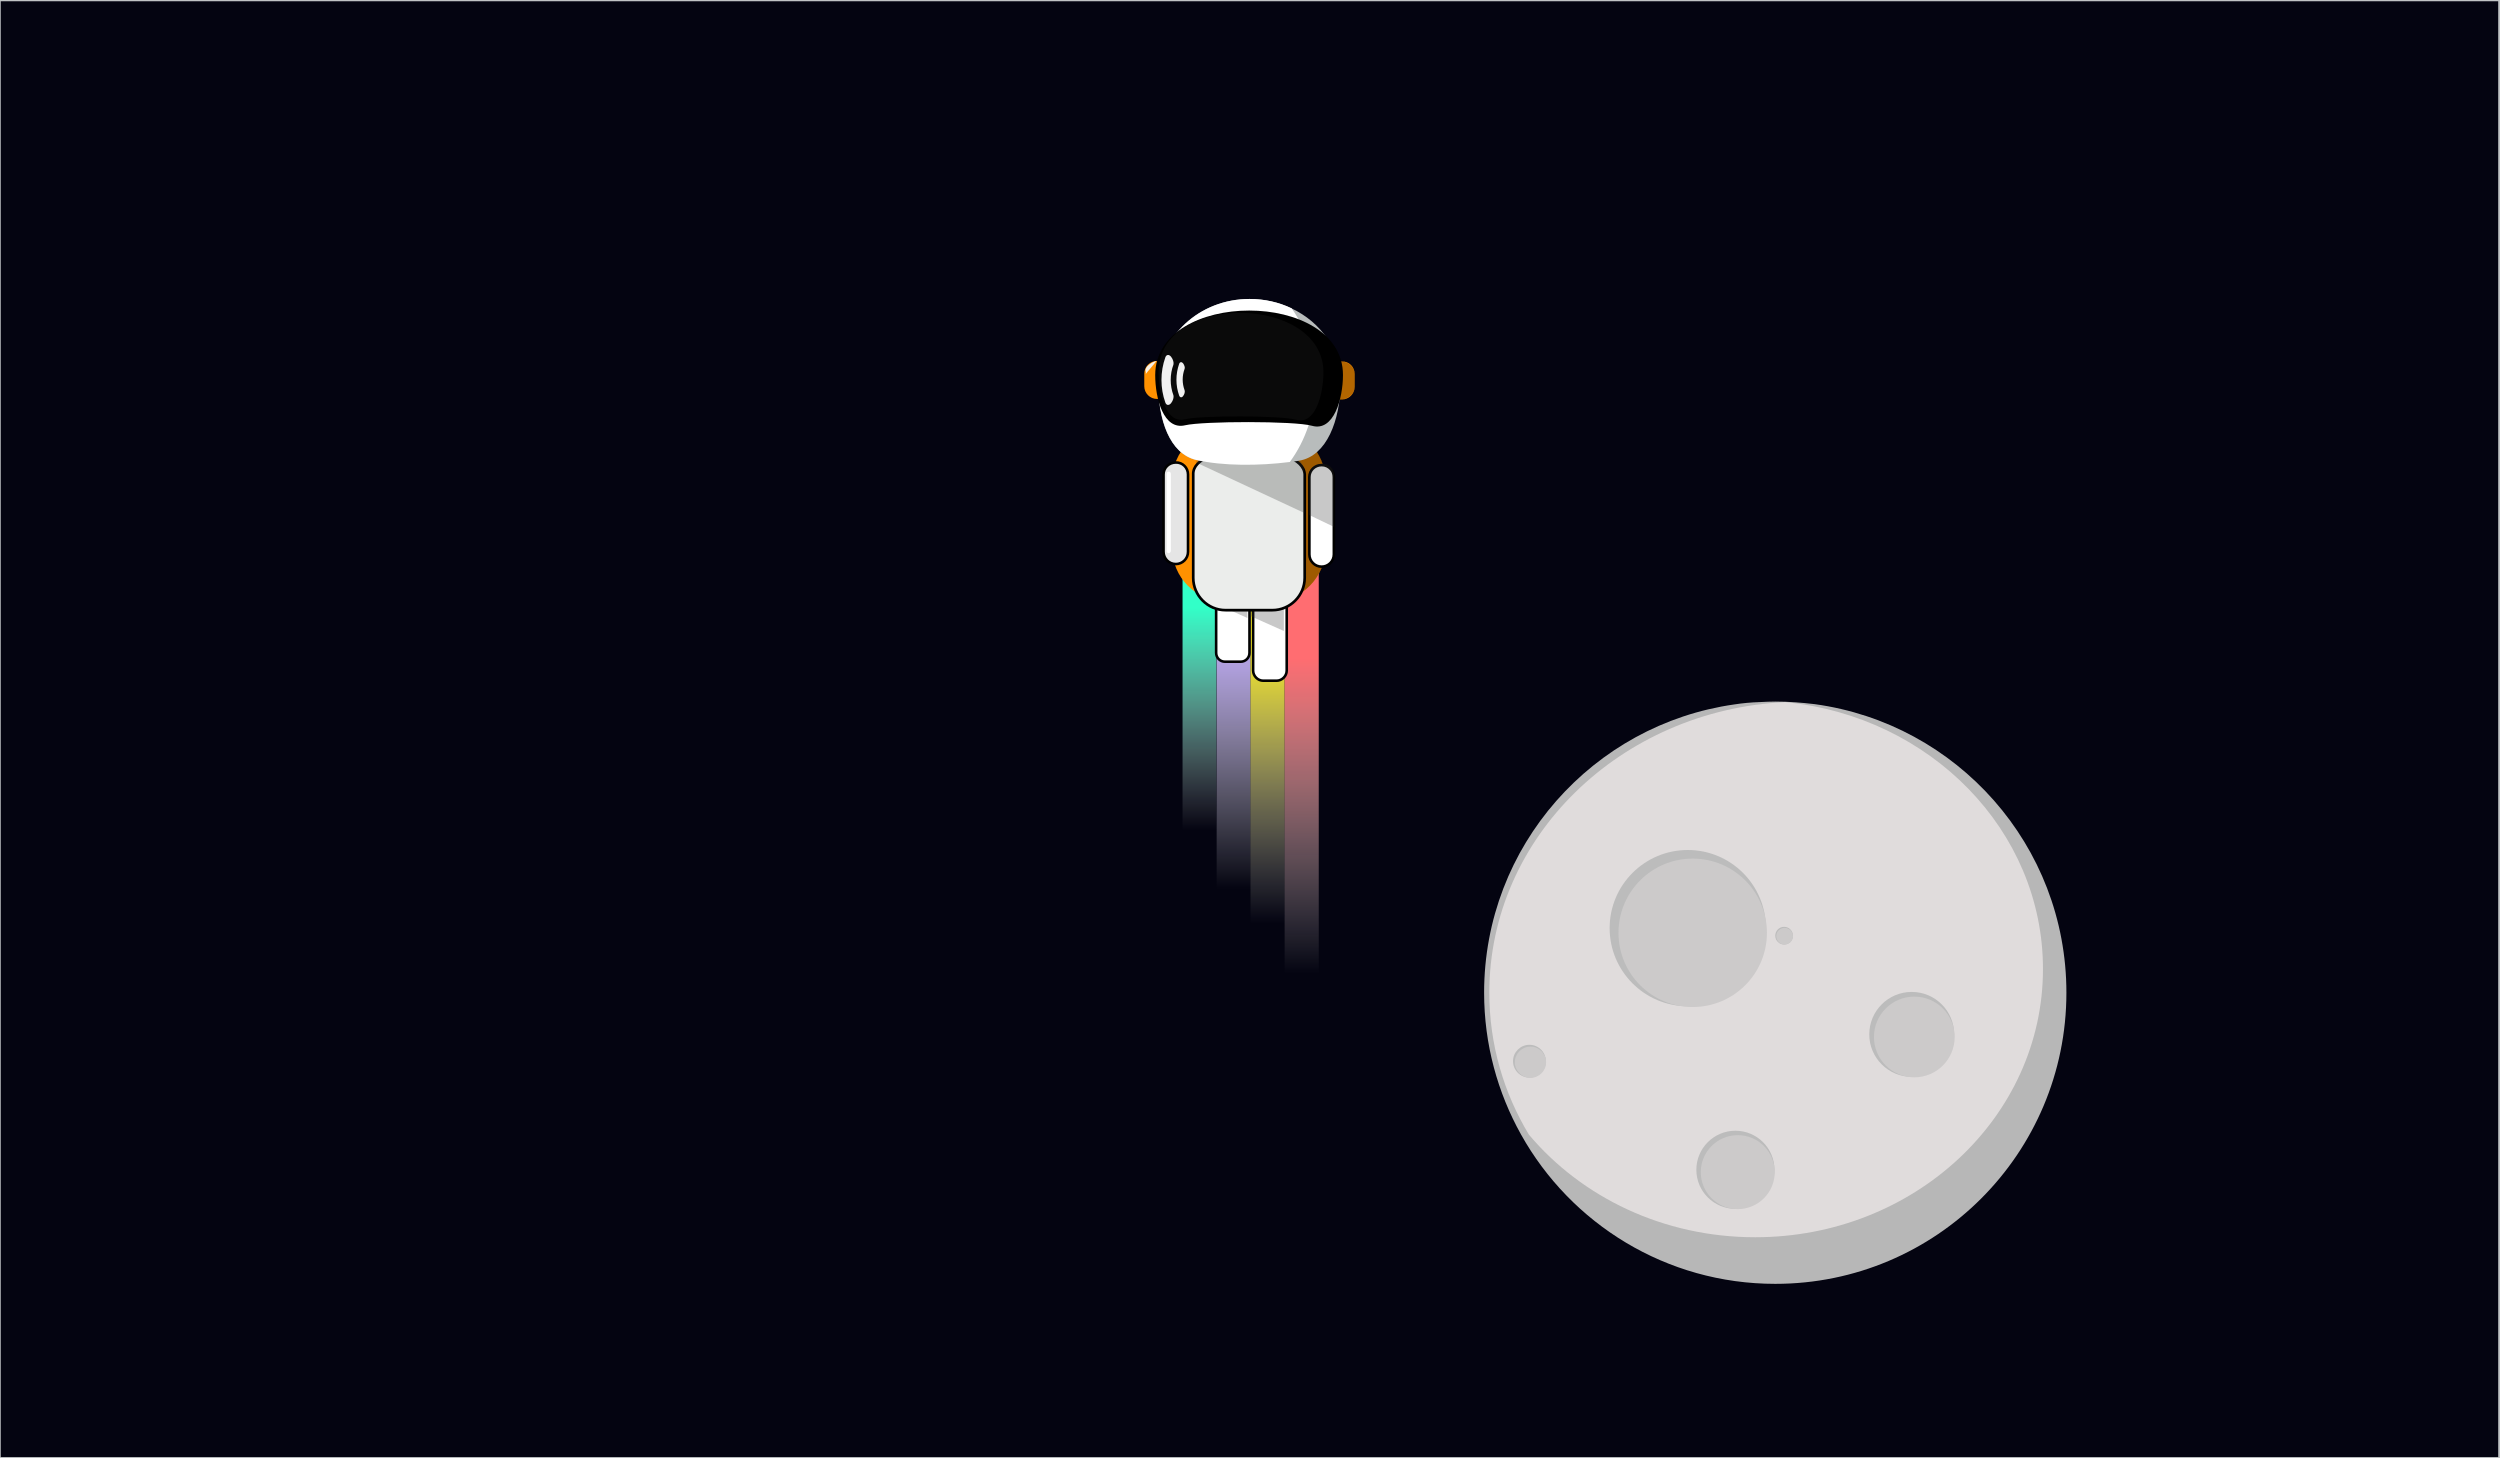 <?xml version="1.0" encoding="utf-8"?>
<!-- Generator: Adobe Illustrator 19.1.0, SVG Export Plug-In . SVG Version: 6.00 Build 0)  -->
<svg version="1.1" xmlns="http://www.w3.org/2000/svg" xmlns:xlink="http://www.w3.org/1999/xlink" x="0px" y="0px"
	 viewBox="0 0 960 560" style="enable-background:new 0 0 960 560;" xml:space="preserve">
<rect x="0" y="0" width="960" height="560" fill="#808080" stroke="none"/>
<style type="text/css">
	.st0{fill:#040411;stroke:#C1C4C6;stroke-width:0.969;stroke-miterlimit:10;}
	.st1{fill:#B7B7B7;}
	.st2{fill:#E0DCDC;}
	.st3{fill:#BCBCBC;}
	.st4{fill:#CCCACA;}
	.st5{fill:url(#SVGID_1_);}
	.st6{fill:url(#SVGID_2_);}
	.st7{fill:url(#SVGID_3_);}
	.st8{fill:url(#SVGID_4_);}
	.st9{fill:#FF9100;}
	.st10{opacity:0.38;}
	.st11{fill:#FFFFFF;stroke:#020202;stroke-miterlimit:10;}
	.st12{opacity:0.27;fill:#343534;}
	.st13{fill:#EBEDEB;stroke:#000000;stroke-width:1.031;stroke-miterlimit:10;}
	.st14{fill:#E5E5E5;stroke:#000000;stroke-miterlimit:10;}
	.st15{fill:#B8BCBC;}
	.st16{fill:#FFFFFF;}
	.st17{opacity:0.3;}
	.st18{opacity:0.4;fill:#191919;}
	.st19{opacity:0.94;}
	.st20{opacity:0.94;fill:#F7F7F7;}
	.st21{fill:#FFFFFF;stroke:#000000;stroke-miterlimit:10;}
</style>
<g id="Layer_2">
	<rect x="-0.2" class="st0" width="960" height="560"/>
</g>
<g id="Layer_1">
	<g>
		<path class="st1" d="M793.5,381.2c0,61.7-50,111.8-111.8,111.8c-41.9,0-78.5-23.1-97.6-57.3c-9-16.1-14.2-34.7-14.2-54.5
			c0-56.4,41.8-103,96.1-110.7c3.2-0.5,6.5-0.8,9.8-0.9c2-0.1,3.9-0.2,5.9-0.2c5.1,0,10.2,0.4,15.2,1
			C751.5,277.9,793.5,324.6,793.5,381.2z"/>
		<path class="st2" d="M784.5,372.1c0,56.9-49.5,103-110.5,103c-35.3,0-66.7-15.4-86.9-39.4c-9.7-16.1-15.2-34.7-15.2-54.5
			c0-59.7,50.3-108.5,113.6-111.6C741.1,275,784.5,318.8,784.5,372.1z"/>
		<circle class="st3" cx="648.1" cy="356.4" r="30"/>
		<circle class="st4" cx="650" cy="358.2" r="28.5"/>
		<circle class="st3" cx="734.1" cy="397.2" r="16.3"/>
		<circle class="st4" cx="735.1" cy="398.2" r="15.5"/>
		<circle class="st3" cx="587.3" cy="407.5" r="6.3"/>
		<circle class="st4" cx="587.7" cy="407.9" r="6"/>
		<circle class="st3" cx="685.1" cy="359.3" r="3.4"/>
		<circle class="st4" cx="685.3" cy="359.5" r="3.2"/>
		<circle class="st3" cx="666.4" cy="449.2" r="15"/>
		<circle class="st4" cx="667.3" cy="450.1" r="14.2"/>
	</g>
	<g>
		<linearGradient id="SVGID_1_" gradientUnits="userSpaceOnUse" x1="460.601" y1="343.575" x2="460.601" y2="186.907">
			<stop  offset="0.158" style="stop-color:#FFFFFF;stop-opacity:0"/>
			<stop  offset="0.704" style="stop-color:#32FFC8"/>
		</linearGradient>
		<path class="st5" d="M460.6,343.6L460.6,343.6c-3.6,0-6.5-2.9-6.5-6.5V193.4c0-3.6,2.9-6.5,6.5-6.5l0,0c3.6,0,6.5,2.9,6.5,6.5V337
			C467.1,340.6,464.2,343.6,460.6,343.6z"/>
		<linearGradient id="SVGID_2_" gradientUnits="userSpaceOnUse" x1="473.672" y1="370.373" x2="473.672" y2="186.907">
			<stop  offset="0.158" style="stop-color:#FFFFFF;stop-opacity:0"/>
			<stop  offset="0.704" style="stop-color:#C3ADFF"/>
		</linearGradient>
		<path class="st6" d="M473.7,370.4L473.7,370.4c-3.6,0-6.5-2.9-6.5-6.5V193.4c0-3.6,2.9-6.5,6.5-6.5l0,0c3.6,0,6.5,2.9,6.5,6.5
			v170.4C480.2,367.4,477.3,370.4,473.7,370.4z"/>
		<linearGradient id="SVGID_3_" gradientUnits="userSpaceOnUse" x1="486.744" y1="386.059" x2="486.744" y2="186.907">
			<stop  offset="0.158" style="stop-color:#FFFFFF;stop-opacity:0"/>
			<stop  offset="0.704" style="stop-color:#FCEE21"/>
		</linearGradient>
		<path class="st7" d="M487,386.1h-0.5c-3.4,0-6.3-2.8-6.3-6.3V193.2c0-3.4,2.8-6.3,6.3-6.3h0.5c3.4,0,6.3,2.8,6.3,6.3v186.6
			C493.3,383.2,490.5,386.1,487,386.1z"/>
		<linearGradient id="SVGID_4_" gradientUnits="userSpaceOnUse" x1="499.816" y1="408.935" x2="499.816" y2="186.907">
			<stop  offset="0.158" style="stop-color:#FFFFFF;stop-opacity:0"/>
			<stop  offset="0.704" style="stop-color:#FF6D71"/>
		</linearGradient>
		<path class="st8" d="M500,408.9h-0.3c-3.5,0-6.4-2.9-6.4-6.4V193.3c0-3.5,2.9-6.4,6.4-6.4h0.3c3.5,0,6.4,2.9,6.4,6.4v209.3
			C506.4,406.1,503.5,408.9,500,408.9z"/>
		<path class="st9" d="M509,210.3c0,11.5-9.3,20.7-20.7,20.7h-17.5c-11.5,0-20.7-9.3-20.7-20.7v-25.5c0-11.5,9.3-20.7,20.7-20.7
			h17.5c11.5,0,20.7,9.3,20.7,20.7V210.3z"/>
		<path class="st10" d="M509,184.5v25.7c0,11.4-9,20.7-20.4,20.7H479v-67h9.6C500,164,509,173.1,509,184.5z"/>
		<path class="st11" d="M476.4,220.4h-6c-1.9,0-3.4,1.5-3.4,3.4v26.9c0,1.9,1.5,3.4,3.4,3.4h6c1.9,0,3.4-1.5,3.4-3.4v-26.9
			C479.9,221.9,478.3,220.4,476.4,220.4z"/>
		<path class="st11" d="M490.2,227.6h-5.1c-2.1,0-3.9,1.8-3.9,3.9v26c0,2.1,1.8,3.9,3.9,3.9h5.1c2.1,0,3.9-1.8,3.9-3.9v-26
			C494.1,229.4,492.3,227.6,490.2,227.6z"/>
		<path class="st12" d="M493,232.6v9.7l-13-5.8v-3.9c0-3.5,3-6.5,6.5-6.5S493,229,493,232.6z"/>
		<path class="st12" d="M479,227.6v9.7l-13-5.8v-3.9c0-3.5,3-6.5,6.5-6.5S479,224,479,227.6z"/>
		<path class="st13" d="M458.2,182.2l0,39.7c0,6.8,5.6,12.4,12.4,12.4h18c6.8,0,12.4-5.6,12.4-12.4v-39.7
			C500.5,169.7,457.7,169.7,458.2,182.2z"/>
		<path class="st12" d="M500.7,180.1l0.2,16.9l-41.8-19.5C466.5,169.1,499.3,169.4,500.7,180.1z"/>
		<path class="st14" d="M456.2,182.2l0,29.7c0,2.6-2.1,4.7-4.7,4.7h0c0,0,0,0,0,0c-2.6,0-4.7-2.1-4.7-4.7l0-29.7
			c0-2.6,2.1-4.6,4.7-4.6h0C454.1,177.5,456.2,179.6,456.2,182.2z"/>
		<path class="st15" d="M514.8,147.2c-0.2,14.2-5.3,27.9-15.9,29.7c-1.2,0.2-2.4,0.4-3.7,0.5c-11.7,1.5-25.8,1.6-36-0.8
			c-10-2.4-14.6-15.4-14.4-29.4c0.2-18,15.7-32.4,35-32.4c5.8,0,11.3,1.3,16.1,3.6C507.3,123.7,515,134.6,514.8,147.2z"/>
		<path class="st16" d="M505,147.4c0,11.4-3.7,21.8-9.7,30c-11.7,1.5-25.8,1.6-36-0.8c-10-2.4-14.6-15.4-14.4-29.4
			c0.2-18,15.7-32.4,35-32.4c5.8,0,11.3,1.3,16.1,3.6C501.6,126.4,505,136.4,505,147.4z"/>
		<path class="st9" d="M520.2,143.6l0,4.9c0,2.7-2.2,4.9-4.9,4.9l-35.5-0.1l-35.5-0.1c-2.7,0-4.9-2.2-4.9-4.9l0-4.8
			c0-2.7,2.2-4.9,4.9-4.9l35.5,0.1l35.5,0.1C518,138.7,520.2,140.9,520.2,143.6z"/>
		<path class="st17" d="M520.2,143.6l0,4.9c0,2.7-2.6,4.9-5.3,4.9l-35.9-0.1v-14.6l35.9,0.1C517.6,138.7,520.2,140.9,520.2,143.6z"
			/>
		<path d="M515.7,144c0,9-3.5,21.9-11.9,19.5c-6.7-1.9-41.9-1.8-48.7-0.2c-8.3,2-11.5-10.3-11.5-19.3C443.7,111,515.7,111,515.7,144
			z"/>
		<path class="st18" d="M508.2,143c0,8-3,20.3-10.4,18.2c-5.9-1.7-36.9-1.7-42.8-0.2c-7.3,1.9-10.1-10-10.1-18
			C444.9,112,508.2,113,508.2,143z"/>
		<g class="st19">
			<path class="st16" d="M449.7,154.8C449.7,154.8,449.7,154.8,449.7,154.8c-0.8,1-1.8,0.9-2.2-0.2c-2-5.6-2-11.8,0-17.4
				c0.4-1.1,1.4-1.2,2.2-0.2l0,0c0.8,1,1.1,2.3,0.9,3c-1.4,3.8-1.4,8,0,11.8C450.8,152.5,450.5,153.8,449.7,154.8z"/>
		</g>
		<g class="st19">
			<path class="st16" d="M454.3,152.1C454.3,152.1,454.3,152.1,454.3,152.1c-0.5,0.7-1.2,0.6-1.5-0.2c-1.4-3.9-1.4-8.2,0-12.2
				c0.3-0.8,1-0.8,1.5-0.2c0,0,0,0,0,0c0.5,0.7,0.8,1.6,0.6,2.1c-1,2.7-1,5.6,0,8.3C455.1,150.5,454.8,151.5,454.3,152.1z"/>
		</g>
		<path class="st20" d="M444,138.7c-0.2-0.3-5,1.8-4,4.2v0.7C441,142.2,442.7,140.5,444,138.7z"/>
		<path class="st21" d="M512.2,183.2l0,20.1l0,9.6c0,2.6-2.1,4.7-4.7,4.7h0c0,0,0,0,0,0c-2.6,0-4.7-2.1-4.7-4.7l0-14.1l0-15.6
			c0-2.6,2.1-4.6,4.7-4.6h0.1c1.4,0,2.6,0.6,3.5,1.6C511.8,180.9,512.2,182,512.2,183.2z"/>
		<path class="st16" d="M448.8,212.4L448.8,212.4c-0.4,0-0.8-0.3-0.8-0.8v-29.7c0-0.4,0.3-0.8,0.8-0.8l0,0c0.4,0,0.8,0.3,0.8,0.8
			v29.7C449.6,212,449.2,212.4,448.8,212.4z"/>
		<path class="st12" d="M512.2,182.2l0,20.1l-9.4-4.5l0-15.3c0-2.6,2.1-4.4,4.7-4.4h0.1c1.4,0,2.6,0.4,3.5,1.4
			C511.8,180.2,512.2,181,512.2,182.2z"/>
	</g>
</g>
</svg>
